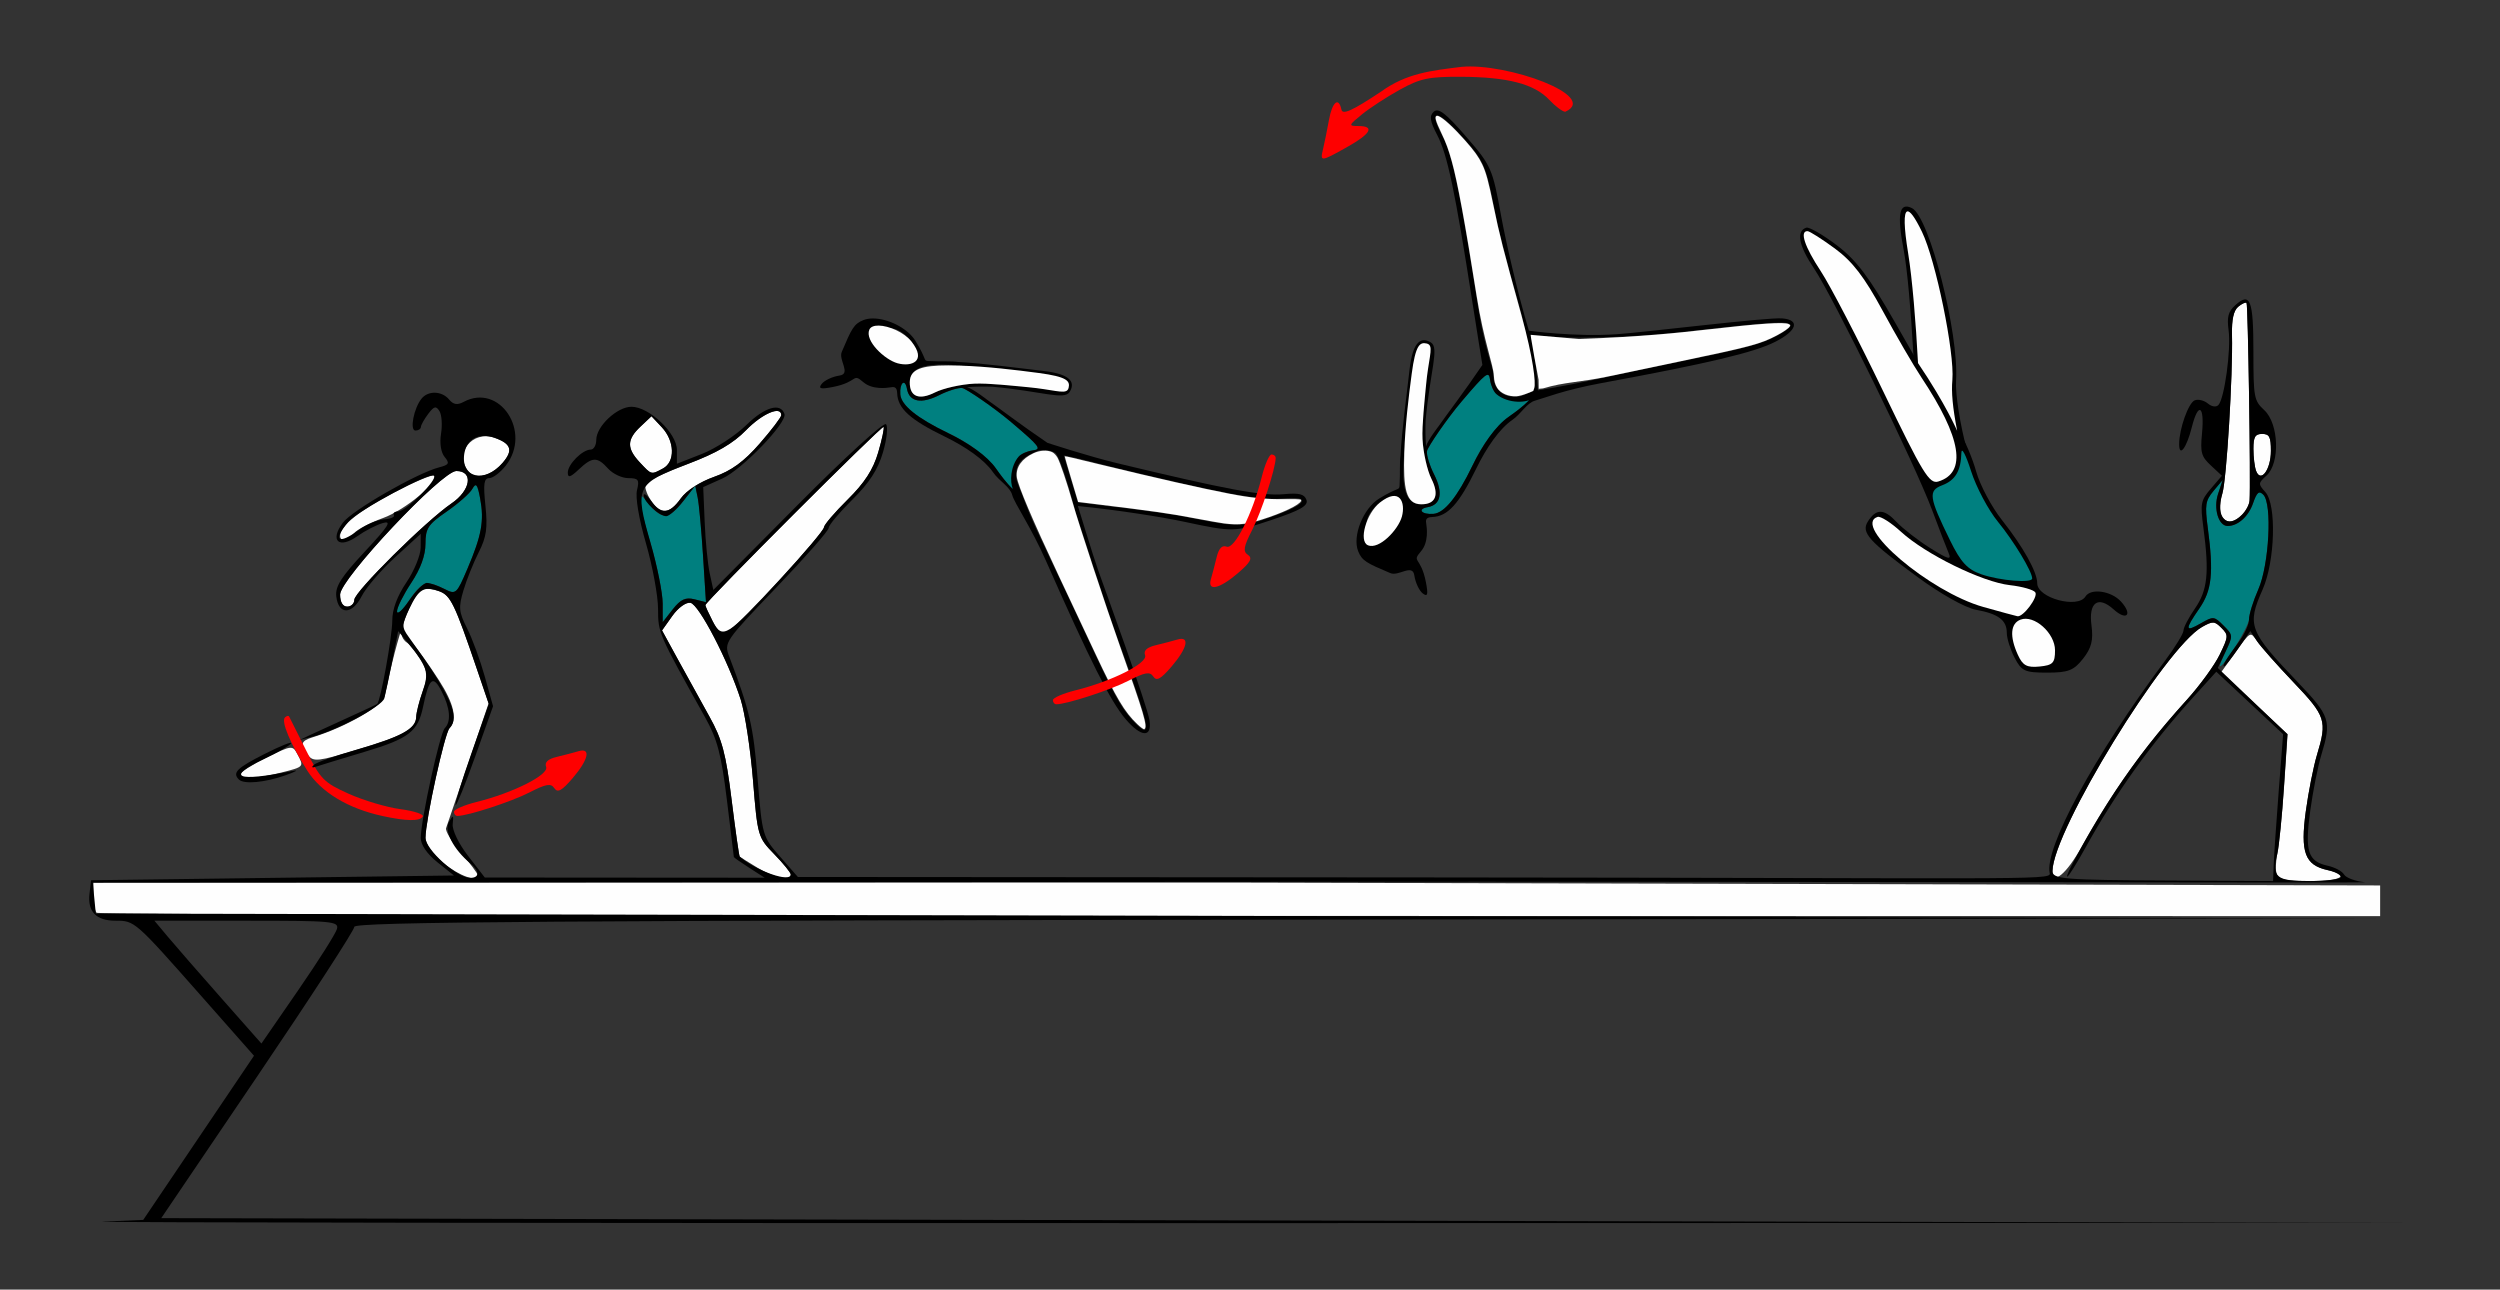 <?xml version="1.0" encoding="UTF-8" standalone="no"?>
<!-- Created with Inkscape (http://www.inkscape.org/) -->

<svg
   xmlns:dc="http://purl.org/dc/elements/1.1/"
   xmlns:cc="http://creativecommons.org/ns#"
   xmlns:rdf="http://www.w3.org/1999/02/22-rdf-syntax-ns#"
   xmlns:svg="http://www.w3.org/2000/svg"
   xmlns="http://www.w3.org/2000/svg"
   xmlns:sodipodi="http://sodipodi.sourceforge.net/DTD/sodipodi-0.dtd"
   xmlns:inkscape="http://www.inkscape.org/namespaces/inkscape"
   id="svg3486"
   version="1.1"
   inkscape:version="0.91 r13725"
   width="492.523"
   height="254.062"
   viewBox="0 0 492.523 254.062"
   sodipodi:docname="bb840502.svg">
  <rect x="0" y="0" width="492.523" height="254.062" fill="#333333" stroke="none"/>
  <defs
     id="defs3490" />
  <sodipodi:namedview
     pagecolor="#9d9d9d"
     bordercolor="#666666"
     borderopacity="1"
     objecttolerance="10"
     gridtolerance="10"
     guidetolerance="10"
     inkscape:pageopacity="0"
     inkscape:pageshadow="2"
     inkscape:window-width="1628"
     inkscape:window-height="894"
     id="namedview3488"
     showgrid="false"
     inkscape:zoom="1.7840313"
     inkscape:cx="215.15483"
     inkscape:cy="115.18514"
     inkscape:window-x="0"
     inkscape:window-y="0"
     inkscape:window-maximized="0"
     inkscape:current-layer="svg3486" />
  <g
     id="g4474"
     transform="translate(5.32,4.198)">
    <path
       style="fill:#fefefe"
       d="m 13.707,175.625 c -0.343,-0.344 -0.623,-1.82 -0.623,-3.281 l 0,-2.656 228.037,0 222.469,0.555 0,3.023 0,3.023 L 241.745,176.25 C 116.667,176.229 14.05,175.969 13.707,175.625 Z m 68.302,-9.81 c -2.158,-1.768 -3.505,-3.68 -3.505,-4.975 0,-3.391 3.774,-20.601 4.731,-21.574 1.613,-1.64 0.9,-4.844 -2.111,-9.496 -3.849,-5.945 -7.293,-10.176 -7.293,-8.96 0,0.525 0.455,1.236 1.01,1.58 0.556,0.344 1.761,1.865 2.679,3.379 1.472,2.428 1.523,3.162 0.433,6.226 -0.68,1.91 -1.255,4.16 -1.277,4.999 -0.065,2.427 -2.197,3.626 -11.455,6.444 -7.874,2.396 -8.788,2.502 -9.848,1.141 -1.648,-2.117 -1.468,-2.799 0.935,-3.538 6.49,-1.999 13.782,-6.194 14.184,-8.162 2.585,-12.648 5.254,-20.096 7.515,-20.966 0.598,-0.23 2.054,-0.059 3.236,0.379 2.213,0.821 3.021,2.49 7.326,15.129 l 2.368,6.953 -4.003,11.797 c -2.202,6.489 -4.169,12.236 -4.372,12.772 -0.203,0.536 1.114,2.712 2.927,4.837 1.813,2.124 3.295,4.111 3.295,4.416 0,1.469 -3.637,0.191 -6.776,-2.381 z m 61.916,0.948 c -1.799,-1.089 -3.379,-2.074 -3.511,-2.19 -0.132,-0.116 -0.851,-5.158 -1.599,-11.205 -1.125,-9.098 -1.873,-11.913 -4.334,-16.322 -1.636,-2.93 -4.414,-7.965 -6.174,-11.188 l -3.199,-5.86 2.031,-2.861 c 1.142,-1.608 2.704,-2.737 3.568,-2.577 1.683,0.311 7.507,11.54 9.91,19.104 0.831,2.616 1.918,9.774 2.417,15.905 0.892,10.973 0.957,11.2 4.17,14.501 1.795,1.844 3.265,3.652 3.265,4.017 0,1.298 -3.321,0.627 -6.542,-1.323 z m 299.304,1.293 c -0.278,-0.727 -0.228,-2.573 0.112,-4.102 0.34,-1.529 0.932,-7.444 1.316,-13.143 l 0.699,-10.363 -6.546,-6.103 -6.546,-6.103 2.889,-4.036 c 2.886,-4.032 2.891,-4.034 4.181,-2.101 0.71,1.064 3.941,4.711 7.178,8.104 6.391,6.698 6.674,7.575 4.626,14.343 -0.683,2.257 -1.67,7.245 -2.194,11.085 -1.105,8.097 -0.181,10.594 4.286,11.578 4.616,1.017 2.791,2.165 -3.442,2.165 -4.641,0 -6.172,-0.308 -6.559,-1.322 z m -44.195,-0.621 c 0.097,-7.988 22.15,-43.995 29.471,-48.116 2.114,-1.19 2.461,-1.173 3.815,0.185 1.412,1.417 1.395,1.69 -0.334,5.26 -1.003,2.071 -3.899,6.059 -6.435,8.861 -8.467,9.355 -14.803,18.205 -20.807,29.06 -2.897,5.239 -5.744,7.607 -5.71,4.75 z M 42.056,148.32 c 0,-0.408 2.303,-1.875 5.118,-3.26 4.947,-2.434 5.15,-2.458 6.075,-0.726 1.36,2.548 1.381,2.523 -3.196,3.679 -4.867,1.229 -7.997,1.349 -7.997,0.307 z m 93.023,-30.133 c -0.789,-1.53 -1.434,-2.955 -1.434,-3.167 0,-0.667 34.777,-35.447 35.11,-35.113 0.174,0.175 -0.302,2.435 -1.058,5.023 -0.989,3.385 -2.682,5.996 -6.031,9.306 -2.561,2.53 -4.656,4.983 -4.656,5.45 0,1.158 -16.685,19.237 -18.803,20.374 -1.38,0.741 -1.96,0.393 -3.128,-1.872 z m -73.397,-5.255 c 0,-3.044 20.033,-24.338 22.897,-24.338 3.421,0 2.859,3.795 -0.945,6.388 -5.028,3.427 -19.148,17.426 -19.148,18.983 0,0.741 -0.631,1.348 -1.402,1.348 -0.878,0 -1.402,-0.889 -1.402,-2.38 z m 0,-11.578 c 0,-1.936 3.733,-4.931 10.631,-8.529 4.048,-2.111 7.594,-3.604 7.88,-3.318 1.12,1.123 -5.688,6.779 -10.055,8.355 -2.538,0.915 -5.11,2.263 -5.715,2.995 -1.235,1.493 -2.741,1.766 -2.741,0.497 z m 61.156,-7.094 c -0.827,-1.266 -1.251,-2.714 -0.941,-3.216 0.31,-0.503 4.082,-2.246 8.383,-3.875 5.569,-2.108 8.848,-4.016 11.389,-6.627 3.19,-3.277 6.928,-4.868 6.928,-2.947 0,0.396 -1.918,2.919 -4.262,5.607 -3.094,3.548 -5.553,5.342 -8.972,6.546 -2.792,0.983 -5.459,2.709 -6.549,4.237 -2.274,3.187 -4.022,3.268 -5.976,0.276 z m 309.397,2.875 c -0.3,-0.785 -0.18,-2.631 0.268,-4.102 0.833,-2.737 2.084,-23.325 1.901,-31.277 -0.07,-3.019 0.317,-4.77 1.219,-5.521 0.726,-0.605 1.467,-0.947 1.646,-0.76 0.296,0.309 0.836,35.529 0.596,38.924 -0.125,1.77 -2.393,4.164 -3.946,4.164 -0.626,0 -1.383,-0.642 -1.684,-1.427 z M 86.976,88.667 c -2.917,-3.526 0.739,-8.177 5.188,-6.599 3.234,1.147 3.653,2.463 1.558,4.897 -2.269,2.636 -5.334,3.409 -6.746,1.702 z m 33.748,-1.774 c -2.599,-2.775 -2.566,-4.501 0.137,-7.047 l 2.169,-2.044 2.037,2.175 c 2.551,2.724 2.667,6.806 0.229,8.115 -2.365,1.27 -2.225,1.307 -4.571,-1.199 z m 318.431,1.689 c -0.292,-0.763 -0.531,-2.717 -0.531,-4.34 0,-2.376 0.336,-2.952 1.722,-2.952 1.426,0 1.722,0.576 1.722,3.349 0,3.683 -1.984,6.37 -2.913,3.943 z"
       id="path3506"
       inkscape:connector-curvature="0"
       sodipodi:nodetypes="sscccccsssssssssssssssscscsssssscssscscssssscsscccssssssscssssssssssssssssssssssssssssssssscssssssssscscssssssssscssssssss" />
    <path
       style="fill:#007f7f"
       d="m 433.211,124.017 c 1.405,-2.956 1.392,-3.1 -0.469,-4.966 -1.853,-1.858 -2.001,-1.873 -4.474,-0.45 -3.144,1.808 -3.198,1.276 -0.298,-2.922 2.477,-3.585 2.839,-7.011 1.672,-15.821 -0.608,-4.588 -0.479,-5.429 1.122,-7.341 l 1.808,-2.159 -0.911,2.746 c -0.953,2.873 0.075,6.322 1.884,6.322 2.013,0 4.095,-1.858 4.999,-4.461 0.765,-2.203 1.181,-2.551 2.028,-1.7 1.785,1.795 1.147,13.817 -0.99,18.664 -1,2.269 -1.819,4.887 -1.819,5.817 0,1.41 -4.861,9.315 -5.728,9.315 -0.149,0 0.381,-1.37 1.177,-3.044 z m -307.978,-9.329 c 0,-2.03 -1.043,-7.254 -2.317,-11.611 -2.839,-9.704 -2.918,-11.234 -0.419,-8.047 2.531,3.227 3.966,3.116 6.809,-0.529 l 2.34,-2.999 0.478,2.296 c 0.263,1.263 0.739,6.424 1.058,11.469 l 0.58,9.173 -2.272,-0.572 c -1.75,-0.441 -2.73,0.011 -4.264,1.969 l -1.992,2.541 z m -52.332,1.546 c 0.002,-0.764 1.262,-3.288 2.8,-5.608 1.84,-2.776 2.797,-5.405 2.8,-7.689 0.004,-3.052 0.507,-3.818 4.175,-6.349 2.294,-1.583 4.571,-3.595 5.059,-4.471 0.724,-1.297 1.009,-0.945 1.542,1.902 0.818,4.373 0.295,7.263 -2.5,13.819 -2.144,5.029 -2.277,5.146 -4.539,3.998 -3.534,-1.794 -4.397,-1.511 -6.97,2.288 -1.304,1.924 -2.368,2.874 -2.366,2.109 z"
       id="path3502"
       inkscape:connector-curvature="0"
       sodipodi:nodetypes="sssssscsssssssssssscsscsccssscsssssss" />
    <path
       id="path4435"
       d="m 70.093,156.578 c -6.849,-1.479 -12.193,-4.707 -14.912,-9.008 -3.284,-5.195 -5.149,-9.635 -4.373,-10.413 0.326,-0.327 0.698,-0.419 0.827,-0.204 0.129,0.215 1.621,3.19 3.318,6.612 2.84,5.729 3.505,6.41 8.411,8.613 2.93,1.316 7.527,2.683 10.216,3.038 2.689,0.355 4.662,1.014 4.384,1.465 -0.58,0.942 -3.191,0.908 -7.871,-0.103 z"
       style="fill:#fe0000"
       inkscape:connector-curvature="0" />
    <path
       id="path4433"
       d="m 84.112,155.736 c 0,-0.454 1.998,-1.324 4.439,-1.932 7.222,-1.798 14.312,-5.371 13.721,-6.915 -0.346,-0.905 0.345,-1.552 2.111,-1.975 1.444,-0.346 3.362,-0.848 4.261,-1.116 2.504,-0.746 1.99,1.639 -1.141,5.299 -2.135,2.496 -2.969,2.956 -3.612,1.99 -0.677,-1.017 -1.613,-0.857 -4.934,0.846 -3.541,1.816 -12.02,4.584 -14.145,4.617 -0.386,0.007 -0.701,-0.361 -0.701,-0.815 z"
       style="fill:#fe0000"
       inkscape:connector-curvature="0" />
    <path
       sodipodi:nodetypes="ssscccsssssss"
       inkscape:connector-curvature="0"
       id="path3500"
       d="m 255.352,25.088 c 0.278,-1.16 0.791,-3.691 1.14,-5.625 0.649,-3.592 1.919,-4.662 2.461,-2.074 0.229,1.094 2.105,0.246 7.779,-3.516 5.02,-3.652 9.945,-4.167 15.888,-4.901 8.977,-0.822 27.227,5.755 20.44,8.851 -0.525,0 -1.947,-1.059 -3.16,-2.354 -2.913,-3.111 -8.159,-4.489 -17.28,-4.54 -6.451,-0.036 -8.118,0.312 -12.15,2.54 -2.57,1.42 -5.935,3.611 -7.477,4.87 -2.654,2.165 -2.691,2.288 -0.701,2.293 3.291,0.007 2.489,1.503 -2.221,4.143 -5.254,2.946 -5.352,2.952 -4.72,0.315 z"
       style="fill:#fe0000" />
    <path
       style="fill:#000000"
       d="m 14.953,236.467 7.944,-0.335 10.91,-16.169 10.91,-16.169 -10.293,-11.662 C 21.255,177.209 21.23,177.188 17.443,177.188 c -3.834,0 -5.535,-1.769 -5.128,-5.334 l 0.301,-2.635 35.749,-0.469 35.749,-0.469 -3.272,-2.618 c -2.033,-1.627 -3.272,-3.434 -3.272,-4.773 0,-3.43 3.766,-20.644 4.731,-21.625 1.298,-1.32 1.067,-3.989 -0.633,-7.285 -1.689,-3.276 -2.459,-2.636 -3.628,3.02 -1.022,4.944 -2.786,6.305 -11.581,8.936 -4.427,1.324 -8.679,2.623 -9.45,2.885 -0.878,0.299 -1.053,0.163 -0.467,-0.366 0.514,-0.464 4.299,-1.8 8.411,-2.97 8.619,-2.452 11.665,-4.115 11.723,-6.397 0.023,-0.89 0.589,-3.158 1.259,-5.039 1.314,-3.691 0.954,-4.93 -2.737,-9.407 l -2.073,-2.514 -1.145,5.795 c -0.63,3.187 -1.342,6.539 -1.583,7.449 -0.42,1.585 -9.443,6.38 -14.322,7.611 l -2.336,0.589 2.336,-1.109 c 1.285,-0.61 4.65,-2.152 7.477,-3.427 2.827,-1.275 5.273,-2.424 5.436,-2.553 0.663,-0.525 2.975,-13.312 2.975,-16.452 0,-2.198 0.972,-4.814 2.787,-7.5 1.533,-2.269 2.794,-5.349 2.804,-6.845 l 0.017,-2.719 -5.028,4.594 c -2.765,2.527 -5.741,5.99 -6.612,7.697 -1.891,3.702 -4.575,3.717 -5.002,0.028 -0.226,-1.948 0.974,-3.831 5.607,-8.801 4.71,-5.051 5.425,-6.184 3.558,-5.637 -1.285,0.377 -3.534,1.536 -4.998,2.577 -3.659,2.6 -5.51,0.896 -2.874,-2.646 1.815,-2.439 14.606,-9.786 19.007,-10.917 1.922,-0.494 2.077,-0.797 1.047,-2.042 -0.729,-0.881 -1.009,-2.701 -0.705,-4.581 0.278,-1.716 0.138,-3.714 -0.309,-4.441 -0.669,-1.086 -1.065,-0.988 -2.223,0.549 -0.775,1.029 -1.422,2.187 -1.439,2.574 -0.016,0.387 -0.496,0.703 -1.066,0.703 -1.188,0 -0.326,-4.447 1.225,-6.323 1.316,-1.59 3.999,-1.486 5.402,0.209 0.833,1.007 1.615,1.135 2.857,0.469 7.087,-3.804 13.515,5.907 8.307,12.55 C 93.259,88.888 91.794,90 91.068,90 c -1.05,0 -1.204,1.111 -0.753,5.439 0.456,4.375 0.199,6.163 -1.312,9.141 -1.033,2.036 -2.391,5.423 -3.018,7.527 -1.002,3.366 -0.916,4.265 0.723,7.5 1.024,2.021 2.592,6.297 3.485,9.501 l 1.623,5.826 -3.517,9.901 c -1.934,5.446 -3.672,9.746 -3.861,9.556 -0.189,-0.19 1.205,-4.742 3.098,-10.116 l 3.443,-9.77 -2.389,-7.018 c -4.325,-12.704 -5.132,-14.372 -7.347,-15.194 -2.993,-1.111 -4.068,-0.483 -5.936,3.465 -1.486,3.141 -1.498,3.601 -0.143,5.477 8.291,11.479 10.238,15.83 8.072,18.032 -0.959,0.975 -4.731,18.186 -4.731,21.586 0,2.315 6.206,7.898 8.779,7.898 1.901,0 1.926,-1.292 0.056,-2.849 -3.322,-2.766 -5.233,-6.451 -4.228,-8.153 0.872,-1.477 0.953,-1.433 0.755,0.406 -0.127,1.183 1.171,3.862 3.049,6.293 l 3.271,4.233 27.57,0.02 27.57,0.02 -3.037,-1.951 c -1.671,-1.073 -3.037,-2.031 -3.037,-2.129 0,-0.098 -0.615,-5.147 -1.366,-11.221 -1.131,-9.142 -1.877,-11.96 -4.337,-16.371 -9.227,-16.541 -9.207,-16.496 -9.229,-21.306 -0.012,-2.6 -1.082,-8.397 -2.378,-12.882 -1.399,-4.84 -2.117,-9.11 -1.768,-10.506 C 120.683,90.32 120.452,90 118.47,90 c -1.261,0 -3.054,-0.844 -3.984,-1.875 -2.15,-2.383 -3.107,-2.356 -5.781,0.163 -1.666,1.57 -2.163,1.711 -2.163,0.614 0,-1.633 2.885,-4.527 4.513,-4.527 0.602,0 1.095,-0.863 1.095,-1.918 0,-2.66 4.105,-6.52 6.934,-6.52 3.494,0 8.954,5.196 8.954,8.521 l 0,2.702 4.907,-1.924 c 2.699,-1.058 6.646,-3.623 8.771,-5.701 3.647,-3.564 6.752,-4.466 7.51,-2.18 0.563,1.697 -8.371,10.981 -12.239,12.719 l -3.766,1.691 0.286,6.867 c 0.157,3.777 0.605,8.337 0.996,10.133 l 0.71,3.266 16.603,-16.732 c 9.231,-9.303 16.959,-16.375 17.404,-15.928 0.446,0.447 0.188,2.904 -0.581,5.534 -0.997,3.411 -2.68,6.012 -6.038,9.33 -2.561,2.53 -4.658,5.038 -4.66,5.573 -0.002,0.535 -4.652,5.824 -10.334,11.754 -10.143,10.586 -10.31,10.832 -9.261,13.594 4.039,10.633 4.747,13.677 5.591,24.044 0.919,11.287 0.956,11.413 4.43,15.377 l 3.503,3.997 123.511,0.088 c 117.18,0.084 123.462,0.639 123.121,-0.795 -1.153,-4.857 8.802,-23.226 22.689,-41.866 2.012,-2.701 3.659,-5.393 3.659,-5.981 0,-0.588 1.017,-2.542 2.26,-4.341 2.48,-3.59 2.839,-7.009 1.666,-15.867 -0.642,-4.852 -0.536,-5.409 1.476,-7.756 l 2.168,-2.529 -2.168,-2.015 c -1.899,-1.766 -2.117,-2.547 -1.757,-6.304 0.531,-5.541 -0.733,-6.319 -2.008,-1.237 -1.025,4.082 -2.502,6.044 -2.494,3.312 0.009,-3.016 1.837,-8.14 3.073,-8.616 0.687,-0.264 1.841,0.013 2.566,0.616 0.787,0.656 1.628,0.781 2.091,0.313 1.186,-1.201 2.519,-10.931 2.014,-14.707 -0.355,-2.651 -0.08,-3.694 1.304,-4.95 2.954,-2.682 3.583,-1.082 3.583,9.109 0,9.094 0.106,9.664 2.152,11.567 2.874,2.672 3.129,10.429 0.423,12.885 -1.654,1.501 -1.663,1.642 -0.215,3.25 2.226,2.471 1.911,13.617 -0.542,19.179 -3.129,7.097 -2.728,8.156 6.931,18.279 6.391,6.698 6.674,7.575 4.626,14.343 -0.683,2.257 -1.664,7.204 -2.182,10.995 -1.09,7.984 -0.466,9.949 3.429,10.808 1.422,0.313 2.878,1.093 3.236,1.733 0.358,0.64 2.2,1.322 4.095,1.515 1.894,0.193 -93.7,-0.158 -219.281,-0.071 l -228.33,0.158 0.293,3.047 0.293,3.047 228.037,0.472 222.432,0.472 -196.965,0.232 c -164.285,0.193 -202.57,0.459 -202.57,1.437 0,0.663 -8.558,13.846 -19.018,29.297 l -19.018,28.092 221.588,0.472 221.588,0.472 -231.308,0.039 c -127.22,0.021 -227.734,-0.112 -223.364,-0.296 z m 46.107,-57.639 c 0.415,-1.522 -0.872,-1.641 -17.758,-1.641 l -18.205,0 2.638,3.154 c 1.451,1.734 6.195,7.18 10.542,12.1 l 7.904,8.947 7.215,-10.46 c 3.968,-5.753 7.417,-11.198 7.663,-12.1 z M 150.467,168.086 c 0,-0.365 -1.469,-2.173 -3.265,-4.017 -3.213,-3.301 -3.279,-3.529 -4.17,-14.501 -0.498,-6.131 -1.586,-13.288 -2.417,-15.905 -2.402,-7.564 -8.227,-18.793 -9.91,-19.104 -0.864,-0.16 -2.426,0.969 -3.568,2.577 l -2.031,2.861 3.199,5.86 c 1.76,3.223 4.538,8.258 6.174,11.188 2.462,4.409 3.209,7.224 4.334,16.322 0.748,6.047 1.467,11.089 1.599,11.205 3.195,2.804 10.053,5.201 10.053,3.513 z m 292.149,-1.947 c 0.065,-1.781 0.51,-8.291 0.988,-14.466 l 0.869,-11.227 -6.584,-6.154 -6.584,-6.154 -4.504,4.977 c -8.431,9.317 -15.278,18.868 -21.197,29.569 -1.773,3.206 -3.418,5.829 -3.655,5.829 -0.625,0 5.444,-10.797 9.467,-16.841 4.41,-6.625 8.356,-11.665 14.134,-18.049 2.536,-2.802 5.432,-6.79 6.435,-8.861 1.729,-3.57 1.747,-3.844 0.334,-5.26 -1.354,-1.358 -1.702,-1.375 -3.815,-0.185 -7.281,4.099 -29.368,40.114 -29.471,48.053 -0.021,1.639 1.955,1.801 23.232,1.906 l 20.232,0.1 z m 13.226,2.444 c 0,-0.437 -1.175,-1.054 -2.612,-1.37 -4.466,-0.984 -5.391,-3.481 -4.286,-11.578 0.524,-3.84 1.511,-8.828 2.194,-11.085 2.047,-6.768 1.765,-7.644 -4.626,-14.343 -3.237,-3.393 -6.474,-7.049 -7.192,-8.125 l -1.306,-1.955 -2.395,3.467 c -1.317,1.907 -2.559,3.467 -2.759,3.467 -0.48,0 0.455,-1.555 2.905,-4.831 1.099,-1.47 1.998,-3.461 1.998,-4.424 0,-0.964 0.819,-3.608 1.819,-5.877 2.138,-4.847 2.775,-16.869 0.99,-18.664 -0.847,-0.851 -1.262,-0.503 -2.028,1.7 -0.905,2.604 -2.986,4.461 -4.999,4.461 -1.81,0 -2.838,-3.45 -1.884,-6.322 l 0.911,-2.746 -1.808,2.159 c -1.601,1.912 -1.73,2.752 -1.122,7.341 1.167,8.81 0.805,12.236 -1.672,15.821 -2.9,4.198 -2.846,4.73 0.298,2.922 2.473,-1.422 2.621,-1.407 4.474,0.45 1.887,1.892 1.893,1.971 0.39,5.132 l -1.526,3.211 6.857,6.527 6.857,6.527 -0.681,10.363 c -0.375,5.7 -0.959,11.614 -1.299,13.143 -1.064,4.789 -0.309,5.424 6.448,5.424 3.329,0 6.053,-0.358 6.053,-0.795 z M 148.455,109.843 c 4.705,-5.119 8.554,-9.69 8.554,-10.157 0,-0.468 2.095,-2.92 4.656,-5.45 3.349,-3.309 5.042,-5.921 6.031,-9.306 0.756,-2.588 1.233,-4.848 1.058,-5.023 -0.333,-0.334 -35.11,34.446 -35.11,35.113 0,0.212 0.645,1.637 1.434,3.167 1.914,3.712 2.808,3.154 13.376,-8.344 z m -16.965,4.025 2.272,0.572 -0.58,-9.173 c -0.319,-5.045 -0.795,-10.206 -1.058,-11.469 l -0.478,-2.296 -2.34,2.999 C 128.02,96.15 126.505,97.5 125.94,97.5 c -1.366,0 -4.445,-2.842 -4.445,-4.104 0,-0.55 0.655,-0.063 1.455,1.083 1.935,2.771 3.637,2.627 5.864,-0.495 1.09,-1.528 3.757,-3.254 6.549,-4.237 3.42,-1.205 5.878,-2.998 8.972,-6.546 2.344,-2.688 4.262,-5.211 4.262,-5.607 0,-1.92 -3.738,-0.33 -6.928,2.947 -2.551,2.62 -5.823,4.52 -11.468,6.657 -10.214,3.867 -10.538,4.545 -7.377,15.48 1.325,4.584 2.409,9.991 2.409,12.017 l 0,3.683 1.992,-2.541 c 1.535,-1.957 2.514,-2.409 4.264,-1.969 z m -52.718,-3.229 c 0.624,0.008 2.183,0.546 3.465,1.197 2.262,1.148 2.396,1.03 4.539,-3.998 2.795,-6.556 3.318,-9.446 2.5,-13.819 -0.532,-2.847 -0.818,-3.2 -1.542,-1.902 -0.489,0.876 -2.765,2.887 -5.059,4.471 -3.668,2.532 -4.171,3.297 -4.175,6.349 -0.003,2.284 -0.96,4.913 -2.8,7.689 -1.538,2.32 -2.798,4.844 -2.8,5.608 -0.002,0.764 1.063,-0.185 2.366,-2.109 1.304,-1.924 2.881,-3.493 3.505,-3.485 z m -14.286,3.326 c 0,-1.557 14.12,-15.556 19.148,-18.983 3.805,-2.593 4.366,-6.388 0.945,-6.388 -2.864,0 -22.897,21.294 -22.897,24.338 0,1.491 0.524,2.38 1.402,2.38 0.771,0 1.402,-0.606 1.402,-1.348 z m 0.859,-13.744 c 1.459,-1.082 3.714,-2.031 5.013,-2.109 1.298,-0.078 2.166,-0.459 1.928,-0.845 -0.238,-0.387 0.14,-0.703 0.841,-0.703 1.51,0 7.821,-6.3 7.068,-7.056 -0.781,-0.784 -14.996,6.869 -16.876,9.085 -3.137,3.698 -1.998,4.613 2.027,1.629 z M 436.41,97.205 c 0.744,-0.746 1.399,-2.009 1.455,-2.807 0.239,-3.395 -0.301,-38.616 -0.596,-38.924 -0.179,-0.186 -0.919,0.156 -1.646,0.76 -0.902,0.751 -1.288,2.501 -1.219,5.521 0.183,7.952 -1.068,28.541 -1.901,31.277 -1.432,4.706 0.896,7.192 3.907,4.172 z M 93.722,86.964 c 2.095,-2.434 1.676,-3.75 -1.558,-4.897 -3.101,-1.099 -5.584,0.203 -6.021,3.158 -0.705,4.768 4.035,5.855 7.579,1.739 z m 31.573,1.128 c 2.437,-1.309 2.322,-5.391 -0.229,-8.115 l -2.037,-2.175 -2.169,2.044 c -2.702,2.546 -2.735,4.272 -0.137,7.047 2.347,2.506 2.206,2.469 4.571,1.199 z m 316.772,-3.454 c 0,-2.773 -0.296,-3.349 -1.722,-3.349 -1.386,0 -1.722,0.576 -1.722,2.952 0,1.624 0.239,3.577 0.531,4.34 0.928,2.427 2.913,-0.26 2.913,-3.943 z M 41.745,149.375 c -1.341,-1.345 -0.413,-2.267 5.077,-5.047 3.135,-1.587 5.476,-2.522 5.202,-2.078 -0.274,0.445 -2.629,1.81 -5.232,3.033 -7.794,3.662 -5.584,4.619 5.546,2.401 1.285,-0.256 0.654,0.128 -1.402,0.853 -4.089,1.442 -8.213,1.818 -9.19,0.837 z"
       id="path3498"
       inkscape:connector-curvature="0"
       sodipodi:nodetypes="scccssscccsssssssssssscssscsscssscsssssssssssssssssssssssscssscssssssssssscccssssssssssssssscsssscsscsssscsssscscssssscssscsssssssssssssscsscccccssscccsssscsscsssssscscssscscscccsssssssscsccsssssscssssssssscsssssscccssssssssssssscsscsssssssssssscsscssssscssscssssssscssssssscsssssssssscsssssssssssssss" />
    <path
       style="fill:#000000"
       d="m 350.538,40.655 c -2.05,0.671 -1.508,3.549 1.512,8.023 3.778,5.597 19.917,38.619 23.283,47.639 1.334,3.575 2.78,7.335 3.213,8.355 0.655,1.542 0.045,1.389 -3.609,-0.902 -2.419,-1.517 -5.42,-3.849 -6.67,-5.182 -2.436,-2.598 -3.98,-2.611 -5.598,-0.047 -1.372,2.175 0.122,3.846 9.775,10.936 4.537,3.332 9.437,6.082 11.5,6.453 4.422,0.795 6.094,2.047 6.094,4.559 0,1.06 0.686,3.254 1.525,4.877 1.375,2.658 2.011,2.951 6.428,2.951 4.155,0 5.233,-0.419 7.07,-2.75 1.661,-2.107 2.048,-3.643 1.658,-6.566 -0.604,-4.529 1.31,-5.907 4.363,-3.145 2.583,2.338 3.804,1.056 1.461,-1.533 -1.915,-2.116 -5.961,-2.696 -7.006,-1.006 -1.521,2.462 -9.5,0.29 -9.5,-2.586 0,-2.23 -2.738,-7.143 -6.955,-12.479 -2.046,-2.588 -4.333,-6.894 -5.082,-9.57 -0.749,-2.676 -2.285,-6.277 -3.412,-8.002 -2.619,-4.006 -4.531,-7.254 -12.559,-21.34 -5.126,-8.994 -7.616,-12.291 -11.516,-15.244 -2.737,-2.073 -5.427,-3.622 -5.977,-3.441 z"
       id="path4342"
       inkscape:connector-curvature="0" />
    <path
       style="fill:#000000"
       d="m 371.346,36.797 c -2.513,-1.222 -2.981,1.179 -1.618,8.293 1.427,7.448 2.896,33.786 2.135,38.283 -0.306,1.807 -0.22,3.244 0.751,3.384 3.815,0.693 5.004,0.442 8.525,0.957 1.137,-0.14 1.594,-1.096 1.089,-3.057 -1.397,-5.194 -2.349,-11.222 -2.184,-13.837 0.592,-9.389 -5.281,-32.361 -8.698,-34.023 z"
       id="path4441"
       inkscape:connector-curvature="0"
       sodipodi:nodetypes="csscccsc"
       inkscape:transform-center-x="-0.57703451"
       inkscape:transform-center-y="-25.599209" />
    <path
       style="fill:#fefefe"
       d="m 370.401,37.46 c -0.691,0.256 -0.648,3.019 0.195,8.188 0.808,4.953 1.545,13.837 1.951,21.686 5.531,8.188 7.711,13.348 7.711,13.348 -0.903,-4.716 -1.156,-7.559 -0.943,-10.035 0.464,-5.39 -3.271,-23.571 -5.996,-29.188 -1.397,-2.879 -2.38,-4.197 -2.918,-3.998 z"
       id="path4417"
       inkscape:connector-curvature="0"
       sodipodi:nodetypes="csccssc" />
    <path
       style="fill:#fefefe"
       d="m 392.222,124.819 c -1.661,-3.645 -1.472,-6.178 0.517,-6.941 2.676,-1.027 6.8,2.64 6.8,6.046 0,2.496 -0.42,2.933 -3.067,3.192 -2.48,0.242 -3.293,-0.197 -4.25,-2.297 z"
       id="path4398"
       inkscape:connector-curvature="0" />
    <path
       style="fill:#fefefe"
       d="m 385.432,115.386 c -10.604,-2.974 -25.962,-16.047 -20.853,-17.75 0.572,-0.191 2.649,1.127 4.616,2.928 4.839,4.432 15.988,9.901 21.437,10.515 2.449,0.276 4.712,0.921 5.028,1.432 0.576,0.931 -2.405,4.9 -3.526,4.696 -0.327,-0.06 -3.343,-0.879 -6.702,-1.821 z"
       id="path4396"
       inkscape:connector-curvature="0" />
    <path
       style="fill:#fefefe"
       d="m 365.638,72.797 c -4.895,-10.166 -10.408,-20.773 -12.25,-23.57 -3.199,-4.857 -4.215,-7.94 -2.599,-7.886 0.412,0.014 2.831,1.552 5.375,3.419 3.462,2.541 5.824,5.615 9.396,12.225 2.624,4.857 6.065,10.781 7.647,13.163 7.922,11.934 9.03,18.757 3.333,20.516 -1.763,0.544 -3.053,-1.57 -10.901,-17.867 z"
       id="path4384"
       inkscape:connector-curvature="0" />
    <path
       inkscape:connector-curvature="0"
       style="fill:#008080"
       d="m 385.039,108.946 c -2.774,-0.965 -4.055,-2.35 -6.174,-6.674 -4.181,-8.531 -4.36,-9.802 -1.53,-10.878 2.571,-0.978 3.669,-2.85 3.757,-6.409 0.03,-1.193 0.884,0.43 1.899,3.606 1.015,3.176 3.399,7.676 5.299,10 3.148,3.852 6.748,9.815 6.748,11.176 0,0.964 -6.375,0.441 -10,-0.821 z"
       id="path4432" />
    <path
       sodipodi:nodetypes="ssccsscsss"
       inkscape:connector-curvature="0"
       id="path4190"
       d="m 293.99,74.199 c -3.153,0.717 -5.373,-0.667 -5.753,-3.596 -0.235,-1.811 -0.773,-1.4 -5.593,4.273 -2.933,3.452 -6.734,9.034 -6.843,9.809 -0.109,0.774 0.522,2.831 1.403,4.569 1.83,3.612 1.363,6.005 -1.26,6.461 -2.149,0.374 -1.181,1.506 1.131,1.322 2.151,-0.171 4.853,-3.506 7.65,-9.44 1.83,-3.884 4.381,-7.58 7.319,-9.749 4.641,-3.425 5.523,-4.463 1.946,-3.649 z"
       style="fill:#008080;fill-opacity:1" />
    <path
       id="path4192"
       d="m 268.551,108.695 c -4.593,-1.948 -5.545,-2.396 -6.301,-4.297 -1.184,-2.979 0.992,-8.434 4.139,-10.376 3.741,-2.308 3.924,-1.557 4.017,-2.483 0.146,-2.716 -0.027,-4.491 0.194,-6.042 0.227,-4.672 1.268,-12.472 1.769,-16.842 0.664,-6.104 2.555,-6.409 4.214,-5.383 1.704,1.054 -0.163,5.65 -1.04,15.359 -0.069,2.02 -0.049,3.005 0.074,5.104 0.391,-1.288 2.505,-3.996 2.505,-3.996 1.624,-2.349 4.942,-6.623 8.603,-12.038 0,0 -1.032,-6.332 -1.94,-12.166 -3.437,-22.064 -4.96,-29.318 -6.955,-33.112 -1.44,-2.739 -1.596,-3.79 -0.682,-4.616 0.913,-0.825 2.359,0.289 6.344,4.885 5,5.765 5.219,6.265 6.949,15.78 0.81,4.456 3.13,14.823 5.448,22.482 0,0 8.986,1.264 17.287,0.694 5.697,-0.391 29.669,-3.373 32.635,-3.118 3.547,0.305 2.916,2.416 -1.377,4.604 -4.12,2.1 -13.16,4.248 -34.203,8.13 -7.507,1.385 -11.393,2.994 -13.109,3.461 -1.666,0.453 -2.745,2.601 -4.525,3.823 -2.523,1.732 -5.105,5.495 -7.081,9.561 -3.397,6.989 -5.649,9.462 -8.697,9.553 -1.391,0.041 -1.249,0.739 -1.144,1.418 0.105,0.68 0.495,3.518 -1.013,5.286 -1.993,2.338 -0.081,0.9 0.939,6.16 0.461,2.376 0.344,2.933 -0.617,2.196 -0.712,-0.546 -1.464,-2.149 -1.671,-3.564 -0.351,-2.396 -3.158,0.296 -4.76,-0.466 z m -3.621,-8.231 c 2.206,0.951 4.686,-0.445 5.39,-3.035 0.741,-2.725 -1.616,-4.343 -3.796,-2.607 -2.691,2.143 -3.453,4.841 -1.595,5.642 z m 9.906,-3.878 c 0.262,0.307 1.083,0.543 2.239,0.451 2.165,-0.172 4.67,-3.27 7.718,-9.541 1.977,-4.067 4.559,-7.829 7.081,-9.561 1.779,-1.222 4.81,-3.478 5.238,-5.151 0,0 4.736,-0.675 12.818,-2.418 21.378,-4.611 29.216,-5.761 33.637,-7.823 2.262,-1.054 4,-2.254 3.863,-2.665 -0.295,-0.886 -3.521,-0.698 -19.625,1.145 -19.093,2.184 -31.467,0.943 -31.467,0.943 1.202,6.292 1.324,10.789 1.324,10.789 -0.044,-0.317 -1.729,0.498 -1.287,0.303 0.805,-0.355 -0.968,-11.642 -1.898,-15.152 -1.539,-5.811 -2.171,-7.579 -2.579,-9.37 -0.236,-1.034 -1.71,-6.005 -2.733,-11.242 -1.74,-8.908 -2.15,-9.844 -6.389,-14.519 -5.02,-5.537 -6.827,-5.68 -4.007,-0.317 2.043,3.886 3.538,11.004 7.065,33.606 1.315,8.425 3.035,12.231 3.032,13.429 -0.007,2.976 1.826,4.726 4.905,4.445 1.025,-0.094 2.827,-1.16 3.666,-1.363 0.73,-0.177 -0.623,1.333 -0.791,1.555 -0.831,1.098 -4.843,1.296 -7.18,-0.696 -0.533,-0.455 -1.086,-1.728 -1.229,-2.83 -0.235,-1.811 -0.774,-1.401 -5.593,4.272 -2.933,3.452 -6.733,9.034 -6.843,9.809 -0.109,0.774 0.52,2.831 1.401,4.57 1.83,3.612 1.365,6.005 -1.258,6.461 -1.075,0.187 -1.371,0.564 -1.109,0.871 z m -2.069,-2.044 c 0.5,0.401 1.119,0.599 1.86,0.609 2.896,0.038 3.656,-1.829 2.047,-5.031 -0.827,-1.645 -1.614,-5.165 -1.75,-7.821 -0.136,-2.656 0.506,-9.678 0.696,-12.693 0.309,-4.904 1.212,-5.389 0.156,-5.939 -1.25,-0.651 -2.818,1.183 -2.521,7.92 0.184,4.171 -1.438,8.306 -1.923,13.438 -0.499,5.276 -0.065,8.312 1.435,9.516 z"
       style="fill:#000000"
       inkscape:connector-curvature="0"
       sodipodi:nodetypes="ssccccscccsssssssssssssssssssscscssccsssssssssssssssscsssssccssscccsssssccc" />
    <path
       style="fill:#fefefe"
       d="m 347.344,59.839 c -0.034,-0.058 -0.124,-0.108 -0.296,-0.193 -0.885,-0.44 -5.413,-0.134 -16.288,1.104 -5.739,0.653 -12.477,1.378 -24.999,1.846 l -9.53,-0.832 0.082,0.646 c 0.081,0.651 1.1,6.292 1.486,8.228 l 0.022,1.762 0.835,-0.076 c 4.354,-1.303 7.279,-1.178 12.755,-2.338 3.099,-0.656 9.309,-1.959 13.799,-2.896 14.364,-2.996 16.298,-3.512 19.518,-5.208 1.372,-0.723 2.397,-1.442 2.57,-1.802 0.056,-0.116 0.079,-0.184 0.046,-0.242 z"
       id="path4482"
       inkscape:connector-curvature="0"
       sodipodi:nodetypes="ccsccccccsscccc" />
    <path
       style="fill:#fefefe"
       d="m 278.084,18.682 c -0.128,-0.049 -0.233,-0.068 -0.313,-0.054 -0.522,0.093 -0.308,0.907 0.905,3.453 0.917,1.925 1.348,3.096 2.015,5.476 1.134,4.042 2.616,12.067 4.901,26.547 1.426,9.035 3.285,13.51 3.397,15.757 0.052,1.035 0.226,1.666 0.647,2.355 0.664,1.086 2.262,1.768 3.86,1.649 0.447,-0.033 1.339,-0.275 2.024,-0.548 l 1.225,-0.489 0.196,-0.553 c 0.351,-0.989 -0.222,-6.041 -2.505,-14.294 -3.758,-13.585 -4.309,-15.744 -5.53,-21.666 -0.989,-4.798 -1.458,-6.523 -2.206,-8.11 -0.676,-1.435 -1.574,-2.692 -3.393,-4.744 -2.297,-2.591 -4.326,-4.436 -5.223,-4.78 z"
       id="path4480"
       inkscape:connector-curvature="0"
       sodipodi:nodetypes="scssscsccccsscss" />
    <path
       inkscape:connector-curvature="0"
       style="fill:#fefefe"
       d="m 276.214,63.7 c -0.113,-0.104 -0.263,-0.178 -0.452,-0.222 -1.373,-0.321 -2.208,0.286 -2.962,5.955 -0.613,4.611 -1.306,10.36 -1.465,15.593 -0.216,7.063 0.327,10.085 3.294,10.124 2.896,0.038 3.656,-1.829 2.047,-5.031 -0.827,-1.645 -1.615,-5.163 -1.751,-7.819 -0.136,-2.656 0.426,-7.644 0.703,-10.652 0.455,-4.934 1.38,-7.217 0.587,-7.948 z"
       id="path4196" />
    <path
       id="path4198"
       d="m 266.526,94.821 c -2.691,2.143 -4.222,7.595 -2.363,8.397 2.206,0.951 6.002,-3.062 6.707,-5.653 0.741,-2.725 -0.377,-5.902 -4.343,-2.744 z"
       style="fill:#fefefe"
       inkscape:connector-curvature="0"
       sodipodi:nodetypes="ssss" />
    <path
       sodipodi:nodetypes="ssccsscsss"
       inkscape:connector-curvature="0"
       id="path4397"
       d="m 194.613,90.219 c -0.709,-3.115 0.659,-5.308 3.553,-5.684 1.789,-0.233 1.383,-0.764 -4.221,-5.525 -3.41,-2.898 -8.925,-6.652 -9.69,-6.76 -0.765,-0.108 -2.796,0.516 -4.514,1.386 -3.568,1.808 -5.933,1.347 -6.383,-1.245 -0.369,-2.123 -1.488,-1.167 -1.306,1.117 0.169,2.125 3.463,4.794 9.326,7.557 3.837,1.808 7.489,4.328 9.631,7.231 3.384,4.585 4.409,5.456 3.605,1.923 z"
       style="fill:#008080;fill-opacity:1" />
    <path
       sodipodi:nodetypes="cscscssscssssssscsscssccccsccccccsssccsssssccccccscccscssccccccscsscccccsssssscc"
       inkscape:connector-curvature="0"
       id="path4399"
       d="m 166.653,58.54 c -0.685,0.002 -1.321,0.103 -1.873,0.322 -1.878,0.747 -2.321,1.687 -4.246,6.225 -0.753,1.583 1.906,4.356 -0.461,4.703 -1.397,0.205 -2.98,0.949 -3.52,1.652 -0.728,0.949 -0.177,1.065 2.17,0.609 5.196,-1.008 3.774,-2.897 6.084,-0.928 1.747,1.489 4.551,1.104 5.223,1 0.672,-0.104 1.36,-0.243 1.4,1.131 0.089,3.012 2.533,5.236 9.438,8.592 4.017,1.953 7.734,4.502 9.445,6.994 1.207,1.758 3.33,2.825 3.777,4.471 0.461,1.695 3.668,6.201 6.709,13.102 8.524,19.345 12.646,27.547 15.604,31.029 3.081,3.628 5.255,3.755 4.74,0.275 -0.43,-2.909 -9.003,-26.433 -10.1,-29.523 -1.031,-2.903 -4.006,-12.697 -4.006,-12.697 7.868,0.767 16.768,2.2 21.143,3.139 9.342,2.004 9.881,1.992 17.029,-0.402 5.698,-1.909 7.262,-2.811 6.852,-3.955 -0.41,-1.145 -1.428,-1.399 -4.473,-1.115 -4.216,0.393 -11.416,-0.949 -32.861,-6.119 -5.67,-1.367 -13.697,-4.002 -13.697,-4.002 -5.35,-3.617 -9.572,-6.895 -11.893,-8.5 0,0 -2.675,-2.088 -3.947,-2.475 2.074,-0.121 3.048,-0.141 5.043,-0.072 9.592,0.866 14.132,2.71 15.174,1.027 1.014,-1.639 0.714,-3.506 -5.316,-4.162 -4.318,-0.495 -12.023,-1.524 -16.639,-1.748 -1.532,-0.218 -3.285,-0.047 -5.969,-0.191 -0.915,-0.092 -0.173,-0.273 -2.453,-3.969 -1.558,-2.526 -5.409,-4.419 -8.377,-4.412 z m 3.566,1.961 c 1.16,0.006 2.697,0.922 4.02,2.584 1.715,2.153 0.117,4.482 -2.574,3.75 -2.559,-0.696 -3.938,-3.144 -2.998,-5.324 0.297,-0.689 0.857,-1.013 1.553,-1.01 z m 10.197,7.139 c 1.033,0.006 2.197,0.072 3.5,0.195 5.07,0.479 9.157,2.082 13.277,1.9 6.655,-0.294 8.467,1.255 7.824,2.49 -0.543,1.044 -1.025,0.151 -5.869,-0.154 -2.979,-0.188 -9.915,-0.822 -12.539,-0.688 -2.624,0.134 -6.101,0.912 -7.727,1.729 -3.163,1.589 -5.007,0.839 -4.969,-2.021 0.01,-0.733 0.205,-1.344 0.602,-1.838 0.892,-1.111 2.802,-1.631 5.9,-1.613 z m -7.684,3.568 c 0.241,0.023 0.487,0.387 0.625,1.184 0.451,2.592 2.815,3.05 6.383,1.242 1.718,-0.87 3.749,-1.493 4.514,-1.385 0.765,0.108 6.281,3.865 9.691,6.762 5.604,4.761 6.01,5.293 4.221,5.525 -1.089,0.142 -2.348,0.688 -2.797,1.215 -1.632,1.915 -1.764,4.942 -1.146,6.396 -1.239,-1.143 -2.496,-2.848 -3.301,-4.02 -1.712,-2.492 -5.428,-5.043 -9.445,-6.996 -6.194,-3.011 -9.256,-5.485 -9.426,-7.623 -0.091,-1.142 0.142,-1.954 0.445,-2.213 0.076,-0.065 0.156,-0.095 0.236,-0.088 z m 26.389,13.424 c 0.824,-0.349 2.465,-0.18 3.414,0.391 1.146,0.725 3.799,10.678 3.958,11.355 0.435,1.348 6.147,19.038 8.154,24.598 5.438,15.061 6.352,18.12 5.568,18.605 -0.364,0.226 -1.913,-1.173 -3.441,-3.107 -2.988,-3.781 -5.879,-11.052 -15.18,-30.553 -0.463,-0.971 -0.829,-1.788 -1.24,-2.678 -0.78,-1.594 -2.441,-5.079 -3.814,-8.662 -0.51,-1.536 -1.262,-2.902 -1.67,-4.578 -0.278,-3.042 1.544,-4.225 4.25,-5.371 z m 5.13,0.894 c 2.404,0.419 5.837,1.374 9.598,2.28 21.971,5.292 29.035,6.608 33.354,6.205 5.96,-0.556 5.149,1.04 -1.799,3.539 -5.866,2.11 -6.875,2.133 -15.666,0.367 -5.168,-1.038 -10.264,-1.564 -11.297,-1.738 -1.79,-0.302 -3.643,-0.391 -9.529,-1.174 -0.504,-0.067 -1.168,-0.146 -1.883,-0.23 -0.037,-0.004 -2.629,-8.811 -2.778,-9.249 z"
       style="fill:#000000" />
    <path
       id="path4401"
       d="m 167.794,59.944 c -0.905,-0.013 -1.6,0.233 -1.848,0.807 -0.94,2.18 3.025,5.931 5.584,6.627 2.692,0.732 5.831,-0.372 2.711,-4.291 -1.455,-1.828 -4.457,-3.114 -6.447,-3.143 z m 13.691,7.85 c -5.246,-1.26e-4 -7.536,0.732 -7.57,3.297 -0.038,2.861 1.808,3.611 4.971,2.021 1.625,-0.817 5.101,-1.596 7.725,-1.73 2.624,-0.134 7.552,0.421 10.523,0.695 4.874,0.449 7.129,1.363 7.852,0.58 0.103,-0.112 0.175,-0.26 0.219,-0.447 0.317,-1.356 -0.283,-2.181 -5.883,-2.926 -4.555,-0.606 -10.235,-1.289 -15.404,-1.447 -0.872,-0.027 -1.682,-0.043 -2.432,-0.043 z m 19.24,16.799 c -0.157,-0.008 -0.316,-0.007 -0.479,0.002 -0.649,0.035 -1.333,0.202 -1.957,0.494 -2.341,1.096 -3.514,2.778 -3.285,4.709 0.192,1.619 3.093,8.45 8.203,19.316 2.673,5.682 5.969,12.694 7.326,15.582 4.057,8.631 5.685,11.366 8.178,13.744 0.66,0.629 1.291,1.089 1.4,1.021 0.714,-0.441 0.001,-2.869 -4.867,-16.582 -2.703,-7.614 -8.002,-23.697 -9.227,-28.008 -1.125,-3.961 -2.485,-7.994 -3.008,-8.918 -0.247,-0.436 -0.703,-0.917 -1.016,-1.066 -0.363,-0.174 -0.8,-0.272 -1.27,-0.295 z m 3.797,1.109 c -0.086,0.001 -0.065,0.036 -0.065,0.076 0,0.071 0.591,2.105 1.312,4.521 l 1.312,4.395 2.898,0.355 c 12.461,1.525 14.983,1.885 20.355,2.908 2.298,0.438 4.75,0.868 5.449,0.959 3.138,0.406 4.832,0.174 8.883,-1.219 4.009,-1.378 6.825,-2.928 6.283,-3.461 -0.088,-0.087 -1.583,-0.134 -3.32,-0.104 -3.463,0.06 -6.498,-0.241 -10.75,-1.064 -5.574,-1.08 -13.935,-2.97 -25.389,-5.742 -5.51,-1.333 -6.714,-1.629 -6.971,-1.625 z"
       style="fill:#fefefe"
       inkscape:connector-curvature="0" />
    <path
       inkscape:connector-curvature="0"
       style="fill:#fe0000"
       d="m 202.112,133.736 c 0,-0.454 1.998,-1.324 4.439,-1.932 7.222,-1.798 14.312,-5.371 13.721,-6.915 -0.346,-0.905 0.345,-1.552 2.111,-1.975 1.444,-0.346 3.362,-0.848 4.261,-1.116 2.504,-0.746 1.99,1.639 -1.141,5.299 -2.135,2.496 -2.969,2.956 -3.612,1.99 -0.677,-1.017 -1.613,-0.857 -4.934,0.846 -3.541,1.816 -12.02,4.584 -14.145,4.617 -0.386,0.007 -0.701,-0.361 -0.701,-0.815 z"
       id="path4437" />
    <path
       id="path4439"
       d="m 245.185,85.338 c -0.454,0 -1.324,1.998 -1.932,4.439 -1.798,7.222 -5.371,14.312 -6.915,13.721 -0.905,-0.346 -1.552,0.345 -1.975,2.111 -0.346,1.444 -0.848,3.362 -1.116,4.261 -0.746,2.504 1.639,1.99 5.299,-1.141 2.496,-2.135 2.956,-2.969 1.99,-3.612 -1.017,-0.677 -0.857,-1.613 0.846,-4.934 1.816,-3.541 4.584,-12.02 4.617,-14.145 0.007,-0.386 -0.361,-0.701 -0.815,-0.701 z"
       style="fill:#fe0000"
       inkscape:connector-curvature="0" />
  </g>
</svg>

